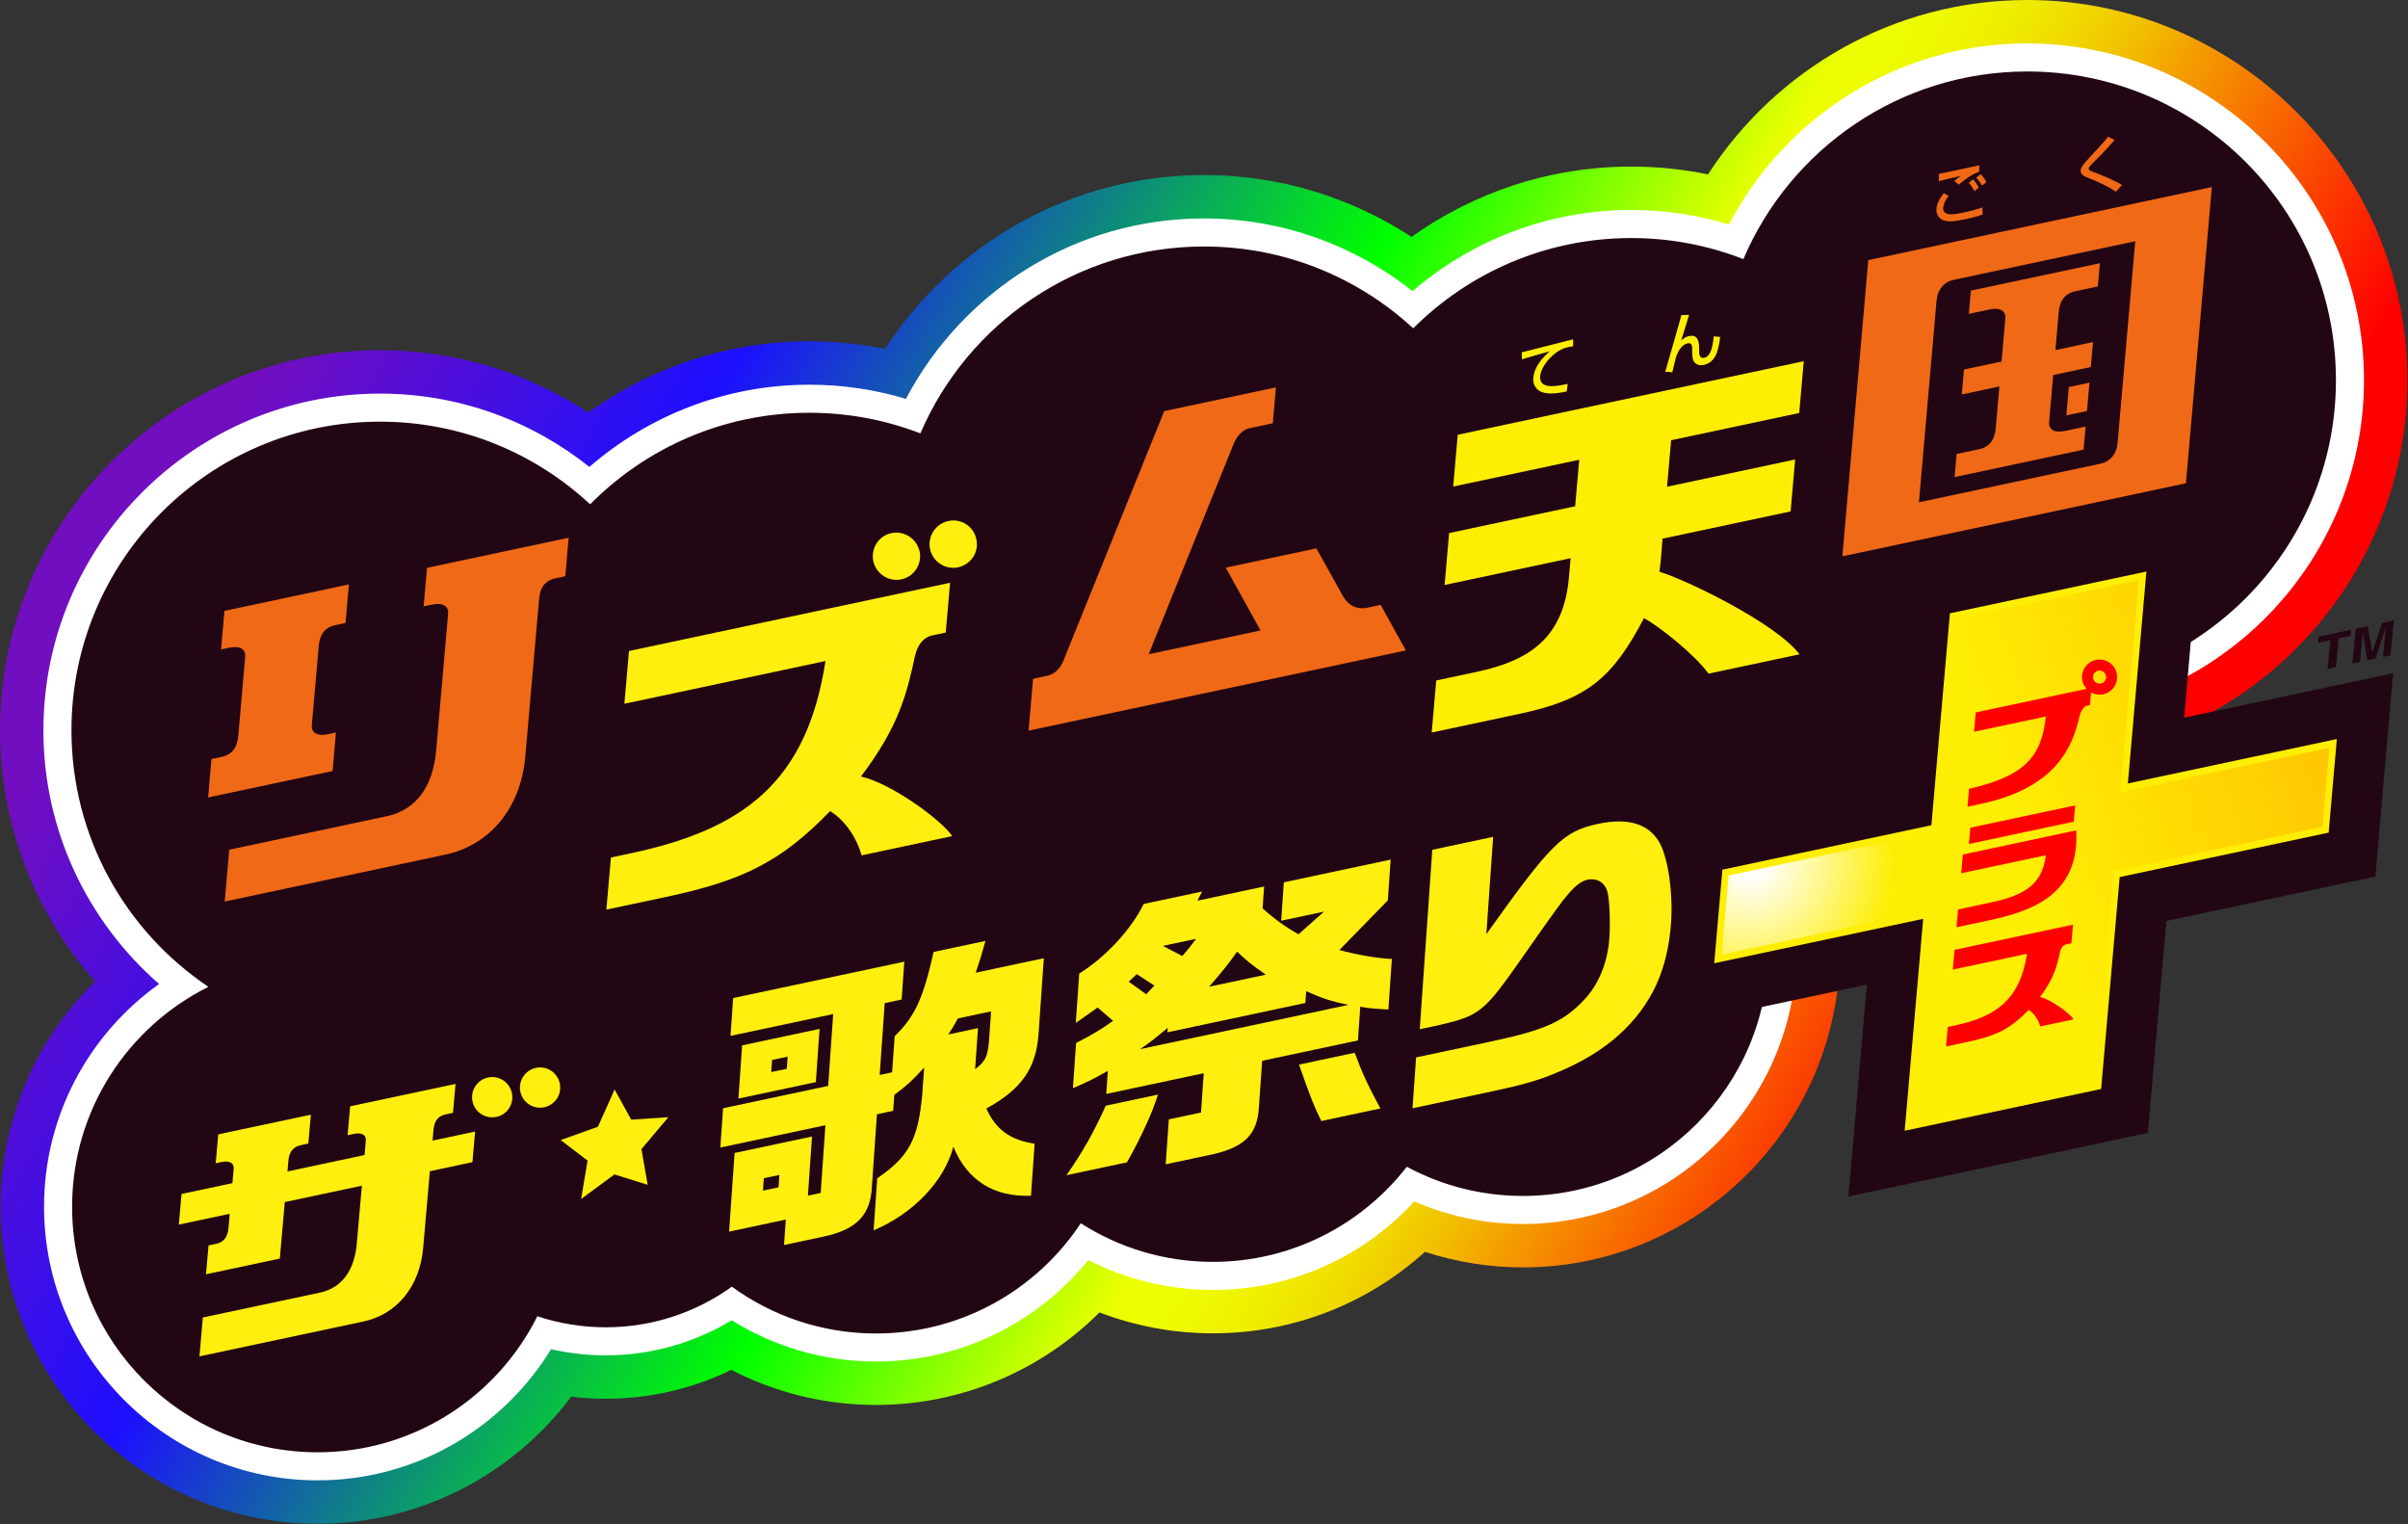 <?xml version="1.0" encoding="UTF-8" standalone="no"?>
<!-- Generator: Adobe Illustrator 25.0.0, SVG Export Plug-In . SVG Version: 6.00 Build 0)  -->

<svg
   version="1.1"
   id="Layer_1"
   x="0px"
   y="0px"
   viewBox="0 0 666.667 421.904"
   xml:space="preserve"
   sodipodi:docname="Rhythm Tengoku The Song Festival+ (リズム天国 ザ・歌祭り＋) Logo (Fever Style).svg"
   width="666.667"
   height="421.904"
   inkscape:version="1.2.2 (b0a8486541, 2022-12-01)"
   xmlns:inkscape="http://www.inkscape.org/namespaces/inkscape"
   xmlns:sodipodi="http://sodipodi.sourceforge.net/DTD/sodipodi-0.dtd"
   xmlns:xlink="http://www.w3.org/1999/xlink"
   xmlns="http://www.w3.org/2000/svg"
   xmlns:svg="http://www.w3.org/2000/svg"><rect x="0" y="0" width="666.667" height="421.904" fill="#333333" stroke="none"/><defs
   id="defs79" /><sodipodi:namedview
   id="namedview77"
   pagecolor="#505050"
   bordercolor="#eeeeee"
   borderopacity="1"
   inkscape:showpageshadow="0"
   inkscape:pageopacity="0"
   inkscape:pagecheckerboard="0"
   inkscape:deskcolor="#505050"
   showgrid="false"
   inkscape:zoom="2.844"
   inkscape:cx="250.17581"
   inkscape:cy="158.22785"
   inkscape:window-width="2560"
   inkscape:window-height="1404"
   inkscape:window-x="2560"
   inkscape:window-y="0"
   inkscape:window-maximized="1"
   inkscape:current-layer="Layer_1" />
<style
   type="text/css"
   id="style2">
	.st0{fill:url(#Spectrum_1_);}
	.st1{fill:#FFFFFF;}
	.st2{fill:#220614;}
	.st3{fill:#FEEE04;}
	.st4{fill:url(#SVGID_1_);}
	.st5{clip-path:url(#SVGID_3_);fill:url(#SVGID_4_);}
	.st6{fill:#FF0000;}
	.st7{fill:#FEEF0E;}
	.st8{fill:#F06917;}
</style>
<g
   id="Cloud_00000017518880614512439360000012841072752615782043_"
   transform="scale(1.333)">
	<linearGradient
   id="Spectrum_1_"
   gradientUnits="userSpaceOnUse"
   x1="411.134"
   y1="253.977"
   x2="49.333"
   y2="45.091">
		<stop
   offset="0.05"
   style="stop-color:#FF0000"
   id="stop4" />
		<stop
   offset="0.2"
   style="stop-color:#F49F00"
   id="stop6" />
		<stop
   offset="0.226"
   style="stop-color:#F2BD00"
   id="stop8" />
		<stop
   offset="0.258"
   style="stop-color:#F0DA00"
   id="stop10" />
		<stop
   offset="0.289"
   style="stop-color:#EFEE00"
   id="stop12" />
		<stop
   offset="0.32"
   style="stop-color:#EEFB00"
   id="stop14" />
		<stop
   offset="0.35"
   style="stop-color:#EEFF00"
   id="stop16" />
		<stop
   offset="0.5"
   style="stop-color:#00FF00"
   id="stop18" />
		<stop
   offset="0.75"
   style="stop-color:#1D0FFF"
   id="stop20" />
		<stop
   offset="0.95"
   style="stop-color:#710EC0"
   id="stop22" />
	</linearGradient>
	<path
   id="Spectrum"
   class="st0"
   d="m 421.064,0 c -27.788,3.1e-4 -52.25,14.447 -66.32,36.21 -5.149,-1.06 -10.478,-1.618 -15.936,-1.618 -17.005,0 -32.757,5.423 -45.657,14.605 -12.4,-8.113 -27.199,-12.849 -43.091,-12.849 -27.741,0 -52.167,14.397 -66.248,36.098 -5.075,-1.028 -10.323,-1.572 -15.696,-1.572 -17.125,0 -32.98,5.499 -45.931,14.8 C 109.754,77.497 94.896,72.722 78.936,72.722 35.411,72.722 0,108.132 0,151.658 c 0,19.967 7.467,38.213 19.735,52.13 -12.091,11.943 -19.601,28.514 -19.601,46.811 0,36.298 29.531,65.83 65.83,65.83 21.519,0 40.659,-10.38 52.678,-26.395 2.356,0.279 4.74,0.437 7.149,0.437 9.35,0 18.203,-2.16 26.094,-6 9.014,4.645 19.223,7.285 30.043,7.285 18.101,0 34.517,-7.346 46.429,-19.209 7.418,2.837 15.363,4.337 23.543,4.336 16.437,0 31.953,-5.986 44.063,-16.923 6.411,2.089 13.245,3.233 20.345,3.233 34.141,0 62.288,-26.128 65.514,-59.437 19.37,-8.05 34.082,-25.094 38.923,-45.891 0.107,4.3e-4 0.213,0.008 0.321,0.008 C 464.59,157.872 500,122.462 500,78.936 500,35.411 464.59,0 421.064,0 Z"
   style="fill:url(#Spectrum_1_)" />
	<path
   id="White"
   class="st1"
   d="M 421.064,9.014 C 394.165,9.014 370.781,24.292 359.091,46.616 352.668,44.665 345.861,43.606 338.809,43.606 c -17.337,0 -33.208,6.357 -45.44,16.844 -11.92,-9.434 -26.961,-15.088 -43.308,-15.088 -26.845,0 -50.191,15.215 -61.905,37.467 -6.352,-1.904 -13.076,-2.941 -20.039,-2.941 -17.461,0 -33.435,6.448 -45.702,17.07 -11.946,-9.516 -27.055,-15.222 -43.479,-15.222 -38.555,0 -69.922,31.367 -69.922,69.922 0,21.001 9.319,39.854 24.024,52.682 -14.445,10.312 -23.89,27.198 -23.89,46.258 0,31.328 25.488,56.816 56.816,56.816 20.499,0 38.495,-10.915 48.488,-27.236 3.679,0.835 7.474,1.278 11.338,1.278 9.571,0 18.531,-2.663 26.183,-7.282 8.703,5.423 18.966,8.567 29.954,8.567 17.796,0 33.7,-8.23 44.126,-21.078 7.906,4.048 16.708,6.205 25.846,6.205 15.176,0 29.444,-5.91 40.175,-16.641 0.568,-0.568 1.115,-1.151 1.656,-1.739 6.925,3.011 14.556,4.69 22.576,4.69 31.328,0 56.816,-25.488 56.816,-56.816 0,-0.017 -10e-4,-0.034 -10e-4,-0.051 21.637,-6.572 37.845,-25.725 40.067,-48.908 2.587,0.291 5.212,0.456 7.875,0.456 38.556,0 69.922,-31.367 69.922,-69.922 0,-38.555 -31.366,-69.922 -69.922,-69.922 z" />
	<path
   id="Black"
   class="st2"
   d="m 421.065,14.842 c -26.48,6e-5 -49.206,16.06 -58.978,38.97 -7.218,-2.816 -15.063,-4.378 -23.277,-4.378 -17.686,0 -33.698,7.164 -45.295,18.747 -11.423,-10.543 -26.683,-16.991 -43.453,-16.991 -26.418,6e-5 -49.096,15.986 -58.906,38.81 -7.152,-2.757 -14.915,-4.284 -23.039,-4.284 -17.817,0 -33.931,7.275 -45.548,19.01 C 111.126,94.083 95.796,87.563 78.936,87.563 c -35.399,0 -64.095,28.696 -64.095,64.095 0,22.205 11.295,41.769 28.449,53.271 -16.779,8.347 -28.315,25.657 -28.315,45.67 6e-5,28.16 22.829,50.989 50.989,50.989 19.989,-6e-5 37.28,-11.508 45.639,-28.254 4.462,1.482 9.229,2.297 14.188,2.297 9.782,0 18.826,-3.132 26.208,-8.433 8.406,6.107 18.743,9.718 29.928,9.718 17.774,-6e-5 33.416,-9.1 42.543,-22.889 7.922,5.067 17.328,8.016 27.429,8.016 16.386,0 30.957,-7.739 40.285,-19.751 7.182,3.864 15.395,6.061 24.122,6.061 28.16,0 50.989,-22.828 50.989,-50.989 0,-1.52 -0.079,-3.021 -0.21,-4.508 23.15,-4.82 40.544,-25.334 40.544,-49.914 0,-0.449 -0.022,-0.893 -0.034,-1.339 4.344,0.929 8.847,1.429 13.469,1.429 35.398,-6e-5 64.095,-28.696 64.095,-64.095 -7e-5,-35.398 -28.696,-64.095 -64.095,-64.095 z" />
</g>
<g
   id="_xFF0B__00000023978629862808746240000012705924551133601969_"
   transform="scale(1.333)">
	<g
   id="_xFF0B__00000173140946624033897590000005884751654392479132_">
		<polygon
   class="st2"
   points="391.437,162.254 348.031,171.48 344.338,213.697 387.743,204.471 383.893,248.48 446.089,235.26 449.94,191.251 493.344,182.025 497.038,139.808 453.633,149.033 457.483,105.024 395.287,118.244 "
   id="polygon29" />
		<polygon
   class="st3"
   points="401.135,171.371 357.731,180.597 356.03,200.033 399.435,190.807 395.585,234.817 436.39,226.143 440.241,182.133 483.646,172.907 485.346,153.471 441.941,162.697 445.791,118.688 404.986,127.361 "
   id="polygon31" />
		
			<linearGradient
   id="SVGID_1_"
   gradientUnits="userSpaceOnUse"
   x1="358.045"
   y1="199.57"
   x2="483.274"
   y2="153.99"
   gradientTransform="translate(0.029,-0.028)">
			<stop
   offset="0.5"
   style="stop-color:#FEEE04"
   id="stop33" />
			<stop
   offset="1"
   style="stop-color:#FFC602"
   id="stop35" />
		</linearGradient>
		<polygon
   class="st4"
   points="402.429,172.587 359.024,181.813 357.589,198.211 400.994,188.985 397.144,232.995 435.097,224.928 438.947,180.918 482.352,171.692 483.787,155.293 440.382,164.519 444.232,120.51 406.279,128.577 "
   id="polygon38"
   style="fill:url(#SVGID_1_)" />
		<g
   id="g53">
			<defs
   id="defs41">
				<polygon
   id="SVGID_2_"
   points="402.429,172.587 359.024,181.812 357.589,198.211 400.994,188.985 " />
			</defs>
			<clipPath
   id="SVGID_3_">
				<use
   xlink:href="#SVGID_2_"
   style="overflow:visible"
   id="use43" />
			</clipPath>
			
				<radialGradient
   id="SVGID_4_"
   cx="357.35"
   cy="164.834"
   r="33.786"
   gradientTransform="matrix(0.888,0,0,0.888,46.095,32.555)"
   gradientUnits="userSpaceOnUse">
				<stop
   offset="0.1"
   style="stop-color:#FFFFFF"
   id="stop46" />
				<stop
   offset="1"
   style="stop-color:#FEEE04"
   id="stop48" />
			</radialGradient>
			<circle
   class="st5"
   cx="364.919"
   cy="180.854"
   r="30"
   clip-path="url(#SVGID_3_)"
   id="circle51"
   style="fill:url(#SVGID_4_)" />
		</g>
	</g>
	<path
   id="ス_00000160911995088544112370000005242546550198220702_"
   class="st6"
   d="m 423.702,207.035 c 2.934,-3.896 3.526,-6.463 4.141,-9.293 0.218,-1.024 0.751,-1.515 1.317,-1.636 l 1.051,-0.223 0.338,-3.863 -24.609,5.231 -0.358,4.093 15.411,-3.276 c -1.432,9.399 -6.313,13.046 -14.94,14.88 l -1.515,0.322 -0.354,4.041 4.562,-0.97 c 5.905,-1.255 8.831,-2.712 12.592,-6.63 0.838,0.51 1.902,1.67 2.408,3.442 l 6.945,-1.476 c -0.848,-1.27 -4.674,-4.114 -6.991,-4.641 z" />
	<path
   id="ラ_00000114056871430565657440000016529277418042836376_"
   class="st6"
   d="m 430.708,170.628 -21.781,4.63 0.295,-3.377 21.781,-4.63 z m 0.513,1.815 -23.548,5.005 -0.34,3.891 17.572,-3.735 c -0.743,6.613 -5.266,8.502 -11.814,9.894 l -6.416,1.364 -0.323,3.697 6.172,-1.312 c 8.475,-1.801 19.505,-4.863 18.697,-18.804 z" />
	<path
   id="プ_00000142854579260606841270000017491025503693266609_"
   class="st6"
   d="m 436.095,136.965 c -2.013,-0.018 -3.659,1.6 -3.677,3.613 -0.008,0.955 0.359,1.82 0.954,2.475 l -23.022,4.893 -0.351,4.013 14.922,-3.172 c -0.938,8.356 -4.332,12.349 -15.96,15.03 l -0.325,3.713 2.716,-0.577 c 15.976,-3.396 19.147,-12.124 20.57,-18.261 0.235,-1.012 0.917,-2.02 1.483,-2.14 l 0.671,-0.143 0.23,-2.625 c 0.514,0.285 1.095,0.464 1.724,0.469 2.013,0.018 3.659,-1.6 3.677,-3.613 0.018,-2.013 -1.6,-3.659 -3.613,-3.676 z m -0.044,5.004 c -0.751,-0.007 -1.354,-0.62 -1.347,-1.371 0.007,-0.751 0.62,-1.354 1.371,-1.347 0.751,0.007 1.354,0.62 1.347,1.371 -0.007,0.751 -0.62,1.354 -1.371,1.347 z" />
</g>
<g
   id="リズム天国_ザ_x30FB_歌祭り"
   transform="scale(1.333)">
	<path
   id="り"
   class="st7"
   d="m 344.756,175.132 c -2.195,-4.009 -6.484,-5.396 -12.803,-4.053 -7.324,1.557 -9.683,3.933 -23.247,22.905 l 1.412,-20.199 -12.638,2.686 -2.606,37.267 3.949,-0.839 c 8.486,-1.985 9.382,-2.66 17.321,-14.024 7.072,-10.092 8.324,-11.809 9.707,-13.373 1.463,-1.702 2.726,-2.575 3.803,-2.804 2.082,-0.443 3.707,0.603 4.208,2.553 0.45,1.659 0.613,6.402 0.386,9.656 -0.335,4.789 -2.139,9.346 -4.972,12.428 -4.292,4.723 -8.309,6.544 -19.367,8.895 l -15.797,3.358 -0.738,10.56 16.587,-3.526 c 6.175,-1.313 9.496,-2.26 13.065,-3.745 5.534,-2.265 9.895,-4.946 13.37,-8.104 6.654,-6.132 9.989,-13.373 10.676,-23.196 0.421,-6.017 -0.568,-13.125 -2.316,-16.443 z" />
	<path
   id="祭"
   class="st7"
   d="m 229.658,229.612 10.842,-2.305 c -1.017,3.422 -3.443,8.776 -6.431,14.068 l -12.566,2.671 c 3.223,-4.616 5.719,-8.957 8.154,-14.435 z m 40.138,-8.532 c 2.239,6.419 3.018,8.431 4.627,11.718 l 12.278,-2.61 c -2.693,-4.992 -3.796,-7.419 -5.345,-11.565 z m 19.289,-21.942 -0.734,10.498 c -3.099,-0.188 -4.015,-0.235 -5.831,-0.575 l -0.489,6.999 -19.89,4.228 -0.687,9.823 c -0.382,5.464 -2.969,8.071 -9.512,9.582 l -9.837,2.091 0.653,-9.332 6.678,-1.419 0.571,-8.166 -20.249,4.304 0.335,-4.789 c -3.093,1.746 -4.191,2.282 -7.254,3.599 l 0.657,-9.393 c 3.596,-1.853 5.146,-2.787 7.678,-4.596 l -3.202,-2.767 -4.539,3.203 0.717,-10.253 c 5.548,-3.478 10.753,-9.12 13.39,-14.459 l 12.135,-2.579 -0.982,1.902 13.858,-2.946 -0.318,4.543 c 2.126,1.967 5.155,4.166 7.476,5.366 l 5.28,-4.691 -8.903,1.893 0.558,-7.981 22.187,-4.716 -0.593,8.473 -10.058,10.303 c 3.47,0.956 7.802,1.729 10.905,1.856 z m -37.964,5.771 11.776,-2.503 c -3.304,-2.322 -3.903,-2.86 -5.961,-4.781 -1.963,2.776 -3.121,4.171 -5.815,7.284 z m -9.593,-8.485 4.026,2.108 c 1.463,-1.702 1.695,-1.993 2.867,-3.573 z m -7.099,7.436 3.637,2.614 1.683,-1.809 -3.654,-2.368 z m 45.642,4.814 c -3.626,-0.741 -5.424,-1.327 -8.784,-2.851 l -0.172,2.456 -28.65,6.09 0.064,-0.921 c -2.777,2.284 -3.753,3.096 -5.757,4.429 z" />
	<path
   id="歌"
   class="st7"
   d="m 154.135,217.085 -0.773,11.051 16.084,-3.419 0.773,-11.051 z m 9.28,4.862 -3.231,0.687 0.176,-2.517 3.231,-0.687 z m 52.268,-6.997 1.116,-15.963 -14.145,3.007 c 0.894,-2.67 1.072,-3.192 2.018,-6.598 l -10.771,2.289 c -2.16,9.653 -3.833,13.335 -8.086,17.505 l -0.524,7.49 -2.585,0.549 1.043,-14.919 3.519,-0.748 0.549,-7.859 -35.543,7.555 -0.549,7.859 21.326,-4.533 -1.043,14.919 -21.828,4.64 -0.571,8.166 21.828,-4.64 -0.983,14.06 -2.657,0.565 0.859,-12.279 -16.084,3.419 -1.142,16.331 11.776,-2.503 -0.369,5.28 8.257,-1.755 c 6.893,-1.465 9.798,-4.562 10.007,-10.595 l 1.035,-14.796 3.375,-0.717 0.232,-3.315 c 2.612,-1.946 3.745,-2.973 6.197,-5.672 l -0.386,5.526 c -0.872,9.439 -2.743,12.921 -9.357,17.472 l -0.756,10.806 c 8.234,-3.444 14.724,-10.266 16.565,-17.371 2.838,6.957 8.391,10.494 16.123,10.182 l 0.756,-10.806 c -5.041,-0.743 -8.07,-2.942 -10.029,-7.304 7.209,-3.951 10.266,-8.23 10.828,-15.245 z m -53.99,31.617 -3.231,0.687 0.18,-2.579 3.231,-0.687 z m 43.715,-30.34 c -0.295,3.208 -0.714,4.144 -2.882,5.814 l 0.597,-8.534 -6.175,1.313 c 0.948,-1.411 1.108,-1.687 2.001,-3.329 l 6.893,-1.465 z" />
	<polygon
   id="_x2605_"
   class="st7"
   points="124.183,233.984 116.45,236.75 122.034,241.011 120.7,248.988 127.621,243.885 134.528,246.048 133.222,238.633 138.826,231.994 131.097,232.514 127.652,226.247 " />
	<path
   id="ザ"
   class="st7"
   d="m 89.838,236.863 8.838,-1.879 -0.556,6.358 -8.838,1.879 -1.396,15.954 c -0.703,8.034 -5.523,13.813 -12.413,15.254 l -34.048,7.237 0.706,-8.07 24.348,-5.175 c 4.678,-1.001 7.158,-4.798 7.633,-10.222 l 1.048,-11.976 -16.013,3.404 -1.027,11.733 -15.334,3.259 0.524,-5.987 1.583,-0.337 c 1.703,-0.362 2.411,-1.564 2.558,-3.236 l 0.263,-3.003 -10.571,2.247 0.556,-6.358 10.571,-2.247 0.26,-2.97 c 0.098,-1.127 -0.717,-1.801 -2.559,-1.41 l -1.168,0.248 0.525,-5.998 19.235,-4.089 -0.525,5.999 -1.58,0.336 c -1.708,0.363 -2.415,1.568 -2.56,3.225 l -0.195,2.229 16.013,-3.404 0.26,-2.972 c 0.099,-1.127 -0.722,-1.798 -2.561,-1.407 l -1.221,0.26 0.525,-5.998 21.891,-4.653 -0.525,5.999 -1.498,0.318 c -1.727,0.367 -2.405,1.518 -2.553,3.215 z m 26.428,-11.849 c -0.473,-2.271 -2.662,-3.736 -4.933,-3.263 -2.271,0.473 -3.703,2.662 -3.263,4.933 0.473,2.271 2.662,3.703 4.933,3.263 2.271,-0.473 3.736,-2.662 3.263,-4.933 z m -14.879,-1.262 c -2.271,0.473 -3.703,2.662 -3.263,4.933 0.473,2.271 2.662,3.703 4.933,3.263 2.271,-0.44 3.736,-2.662 3.263,-4.933 -0.473,-2.271 -2.662,-3.736 -4.933,-3.263 z" />
	<path
   id="国"
   class="st8"
   d="m 429.683,80.37 4.282,-0.91 -0.515,5.885 -4.282,0.91 z m 3.484,8.215 -4.166,0.886 c -2.433,0.517 -3.545,-0.328 -3.411,-1.86 l 0.851,-9.732 7.807,-1.66 0.453,-5.179 -7.807,1.659 0.694,-7.927 c 0.22,-2.516 1.448,-3.871 3.447,-4.296 l 4.678,-0.994 0.422,-4.825 -26.795,5.695 -0.422,4.825 4.218,-0.897 c 2.948,-0.627 3.45,0.824 3.36,1.86 l -0.782,8.934 -7.807,1.66 -0.453,5.179 7.807,-1.659 -0.763,8.725 c -0.217,2.482 -1.463,3.884 -3.396,4.295 l -4.73,1.005 -0.419,4.793 26.795,-5.695 z m 26.216,-49.734 -5.381,61.509 -71.353,15.166 5.381,-61.509 z m -15.908,11.242 -37.711,8.016 c -2.027,0.425 -3.356,2.052 -3.553,4.318 l -3.664,41.879 37.711,-8.016 c 1.875,-0.388 3.341,-1.892 3.553,-4.318 z" />
	<path
   id="く"
   class="st8"
   d="m 434.735,35.703 c -0.366,-0.133 -0.933,-0.342 -0.933,-0.672 3.1e-4,-0.277 0.253,-0.542 0.871,-1.161 2.462,-2.487 2.739,-2.771 4.52,-4.784 l -1.349,-0.702 c -0.884,1.111 -1.224,1.486 -3.775,4.23 -1.313,1.413 -1.945,2.207 -1.945,2.853 -6.7e-4,0.844 0.908,1.205 1.929,1.607 1.903,0.743 3.719,1.636 5.42,2.725 l 1.25,-1.36 c -1.147,-0.785 -4.135,-2.075 -5.988,-2.735 z" />
	<path
   id="ご"
   class="st8"
   d="m 409.77,37.225 c 0.666,0.702 1.1,1.494 1.216,1.71 l -0.897,0.753 c -0.576,-1.042 -0.985,-1.491 -1.19,-1.728 z m 1.895,1.325 0.896,-0.753 c -0.269,-0.519 -0.691,-1.125 -1.202,-1.632 l -0.897,0.74 c 0.499,0.55 0.755,0.897 1.203,1.645 z m -3.693,5.565 c -1.922,0.409 -4.382,0.904 -4.38,-0.837 3.1e-4,-0.281 0.053,-1.27 1.13,-2.583 l -1.037,-0.583 c -0.936,1.297 -1.5,2.261 -1.501,3.492 -9.2e-4,1.058 0.677,1.932 1.561,2.185 1.088,0.318 2.177,0.207 4.7,-0.33 1.986,-0.422 2.882,-0.733 3.331,-0.895 l -0.05,-1.489 c -1.242,0.452 -2.498,0.772 -3.753,1.039 z m -2.057,-6.525 0.922,0.755 c 1.486,-1.267 2.627,-2.072 4.241,-2.709 l 10e-4,-1.312 c -0.82,0.174 -4.868,1.048 -5.777,1.241 -0.64,0.136 -2.229,0.474 -2.614,0.542 l -10e-4,1.513 c 0.82,-0.228 1.922,-0.489 4.561,-1.09 -0.834,0.606 -0.924,0.679 -1.334,1.06 z" />
	<path
   id="天"
   class="st3"
   d="m 344.655,118.735 c 0.385,-2.759 0.637,-6.876 0.637,-6.876 l 26.607,-5.655 0.943,-10.784 -26.607,5.655 0.845,-9.656 26.607,-5.655 0.941,-10.757 -71.866,15.276 -0.941,10.757 26.173,-5.563 -0.845,9.656 -26.173,5.563 -0.943,10.784 26.173,-5.563 -0.349,3.987 c -1.117,12.77 -8.446,17.334 -19.171,19.621 l -8.388,1.783 -0.946,10.808 18.268,-3.883 c 14.03,-2.976 19.272,-7.397 25.819,-19.851 2.868,1.441 10.476,7.47 13.421,11.51 l 18.894,-4.016 c -4.974,-6.557 -23.941,-15.654 -29.098,-17.141 z" />
	<path
   id="ん"
   class="st3"
   d="m 355.928,69.846 c -0.272,2.98 -0.934,4.237 -1.952,4.453 -1.08,0.23 -1.078,-0.98 -1.078,-1.365 l 10e-4,-0.571 c 0.002,-0.957 -0.045,-3.006 -2.091,-2.571 -0.864,0.184 -1.36,0.661 -1.64,0.933 0.218,-0.763 1.392,-4.48 1.648,-5.332 l -1.6,0.035 c -0.563,2.006 -2.353,8.404 -3.35,11.751 l 1.46,0.128 c 0.09,-0.378 0.73,-3.051 0.756,-3.123 0.268,-0.801 0.996,-2.576 2.432,-2.881 0.953,-0.203 0.952,0.661 0.95,1.511 l -7.9e-4,0.452 c -5.5e-4,0.293 0.036,1.081 0.212,1.536 0.279,0.724 1.091,1.216 2.133,0.995 2.338,-0.497 3.104,-2.613 3.453,-5.822 z" />
	<path
   id="て"
   class="st3"
   d="m 323.209,73.225 c 0.583,-0.421 1.339,-0.893 2.453,-1.13 0.533,-0.113 0.818,-0.148 1.078,-0.178 l -0.023,-1.458 c -1.276,0.323 -6.963,1.765 -8.028,2.043 -0.854,0.221 -1.785,0.47 -2.639,0.652 l 0.047,1.466 c 1.921,-0.577 3.841,-1.14 5.774,-1.667 -2.766,2.349 -3.425,4.509 -3.428,5.843 -0.002,1.205 0.726,2.28 1.84,2.639 1.127,0.369 2.452,0.411 5.116,-0.142 l 0.201,-1.584 c -3.568,0.875 -5.735,0.636 -5.731,-1.333 0.003,-1.748 1.58,-3.858 3.341,-5.151 z" />
	<path
   id="ム_00000161625467416271802300000000863895327961210793_"
   class="st8"
   d="m 286.751,125.616 -2.841,0.604 c -1.859,0.4 -3.805,-0.313 -5.003,-2.465 l -5.496,-9.879 -18.835,4.003 7.228,13.04 -23.231,4.938 17.612,-43.592 c 0.77,-1.905 1.942,-3.039 3.44,-3.368 l 4.727,-1.005 0.652,-7.45 -23.2,4.931 -20.912,51.76 c -0.81,2.005 -2.118,2.932 -3.449,3.215 l -2.876,0.611 -0.942,10.769 78.367,-16.658 z" />
	<path
   id="ズ"
   class="st7"
   d="m 181.377,116.527 c -0.539,-2.636 1.108,-5.29 3.794,-5.824 2.636,-0.539 5.235,1.154 5.824,3.794 0.539,2.636 -1.103,5.239 -3.794,5.824 -2.636,0.539 -5.235,-1.154 -5.824,-3.793 z m -2.564,44.728 c 7.943,-10.45 9.54,-17.323 11.196,-24.902 0.588,-2.743 2.032,-4.062 3.565,-4.387 l 2.849,-0.606 0.905,-10.343 -66.69,14.175 -0.959,10.957 41.766,-8.878 c -3.855,25.168 -17.073,34.965 -40.454,39.935 l -4.105,0.873 -0.947,10.819 12.364,-2.629 c 16.004,-3.401 23.929,-7.321 34.112,-17.835 2.272,1.36 5.161,4.458 6.538,9.196 l 18.822,-4.001 c -2.303,-3.394 -12.683,-10.979 -18.964,-12.373 z m 23.972,-49.265 c -0.535,-2.686 -3.184,-4.383 -5.824,-3.794 -2.69,0.585 -4.332,3.188 -3.794,5.824 0.585,2.69 3.189,4.332 5.824,3.794 2.69,-0.585 4.383,-3.184 3.794,-5.824 z" />
	<path
   id="リ"
   class="st8"
   d="m 69.076,160.107 -25.85,5.495 0.698,-7.983 2.127,-0.452 c 2.289,-0.487 3.24,-2.091 3.435,-4.321 l 1.439,-16.444 c 0.131,-1.502 -0.965,-2.4 -3.44,-1.874 l -1.57,0.333 0.7,-7.999 25.85,-5.495 -0.7,7.999 -2.123,0.451 c -2.295,0.488 -3.245,2.096 -3.438,4.306 l -1.439,16.444 c -0.132,1.512 0.976,2.413 3.444,1.889 l 1.565,-0.333 z m 19.611,-42.187 -0.7,7.999 1.641,-0.349 c 2.471,-0.525 3.575,0.367 3.443,1.87 L 90.585,155.852 c -0.633,7.233 -3.964,12.302 -10.25,13.646 l -32.721,6.955 -0.941,10.762 45.756,-9.726 c 9.26,-1.937 15.733,-9.653 16.671,-20.366 l 2.864,-32.737 c 0.198,-2.263 1.108,-3.799 3.429,-4.292 l 2.013,-0.428 0.7,-7.999 z" />
</g>
<path
   id="_x2122_"
   class="st2"
   d="m 662.761,171.736 -0.928,9.66 -2.1,0.456 0.775,-8.07 -2.851,8.521 -2.248,0.488 -1.25,-7.63 -0.775,8.07 -2.125,0.462 0.928,-9.662 3.32,-0.72 1.265,7.227 0.025,-0.005 2.688,-8.087 z m -21.023,6.242 3.418,-0.742 -0.764,7.948 2.327,-0.505 0.764,-7.948 3.295,-0.715 0.164,-1.708 -9.04,1.963 z"
   style="stroke-width:1.333" />
</svg>
